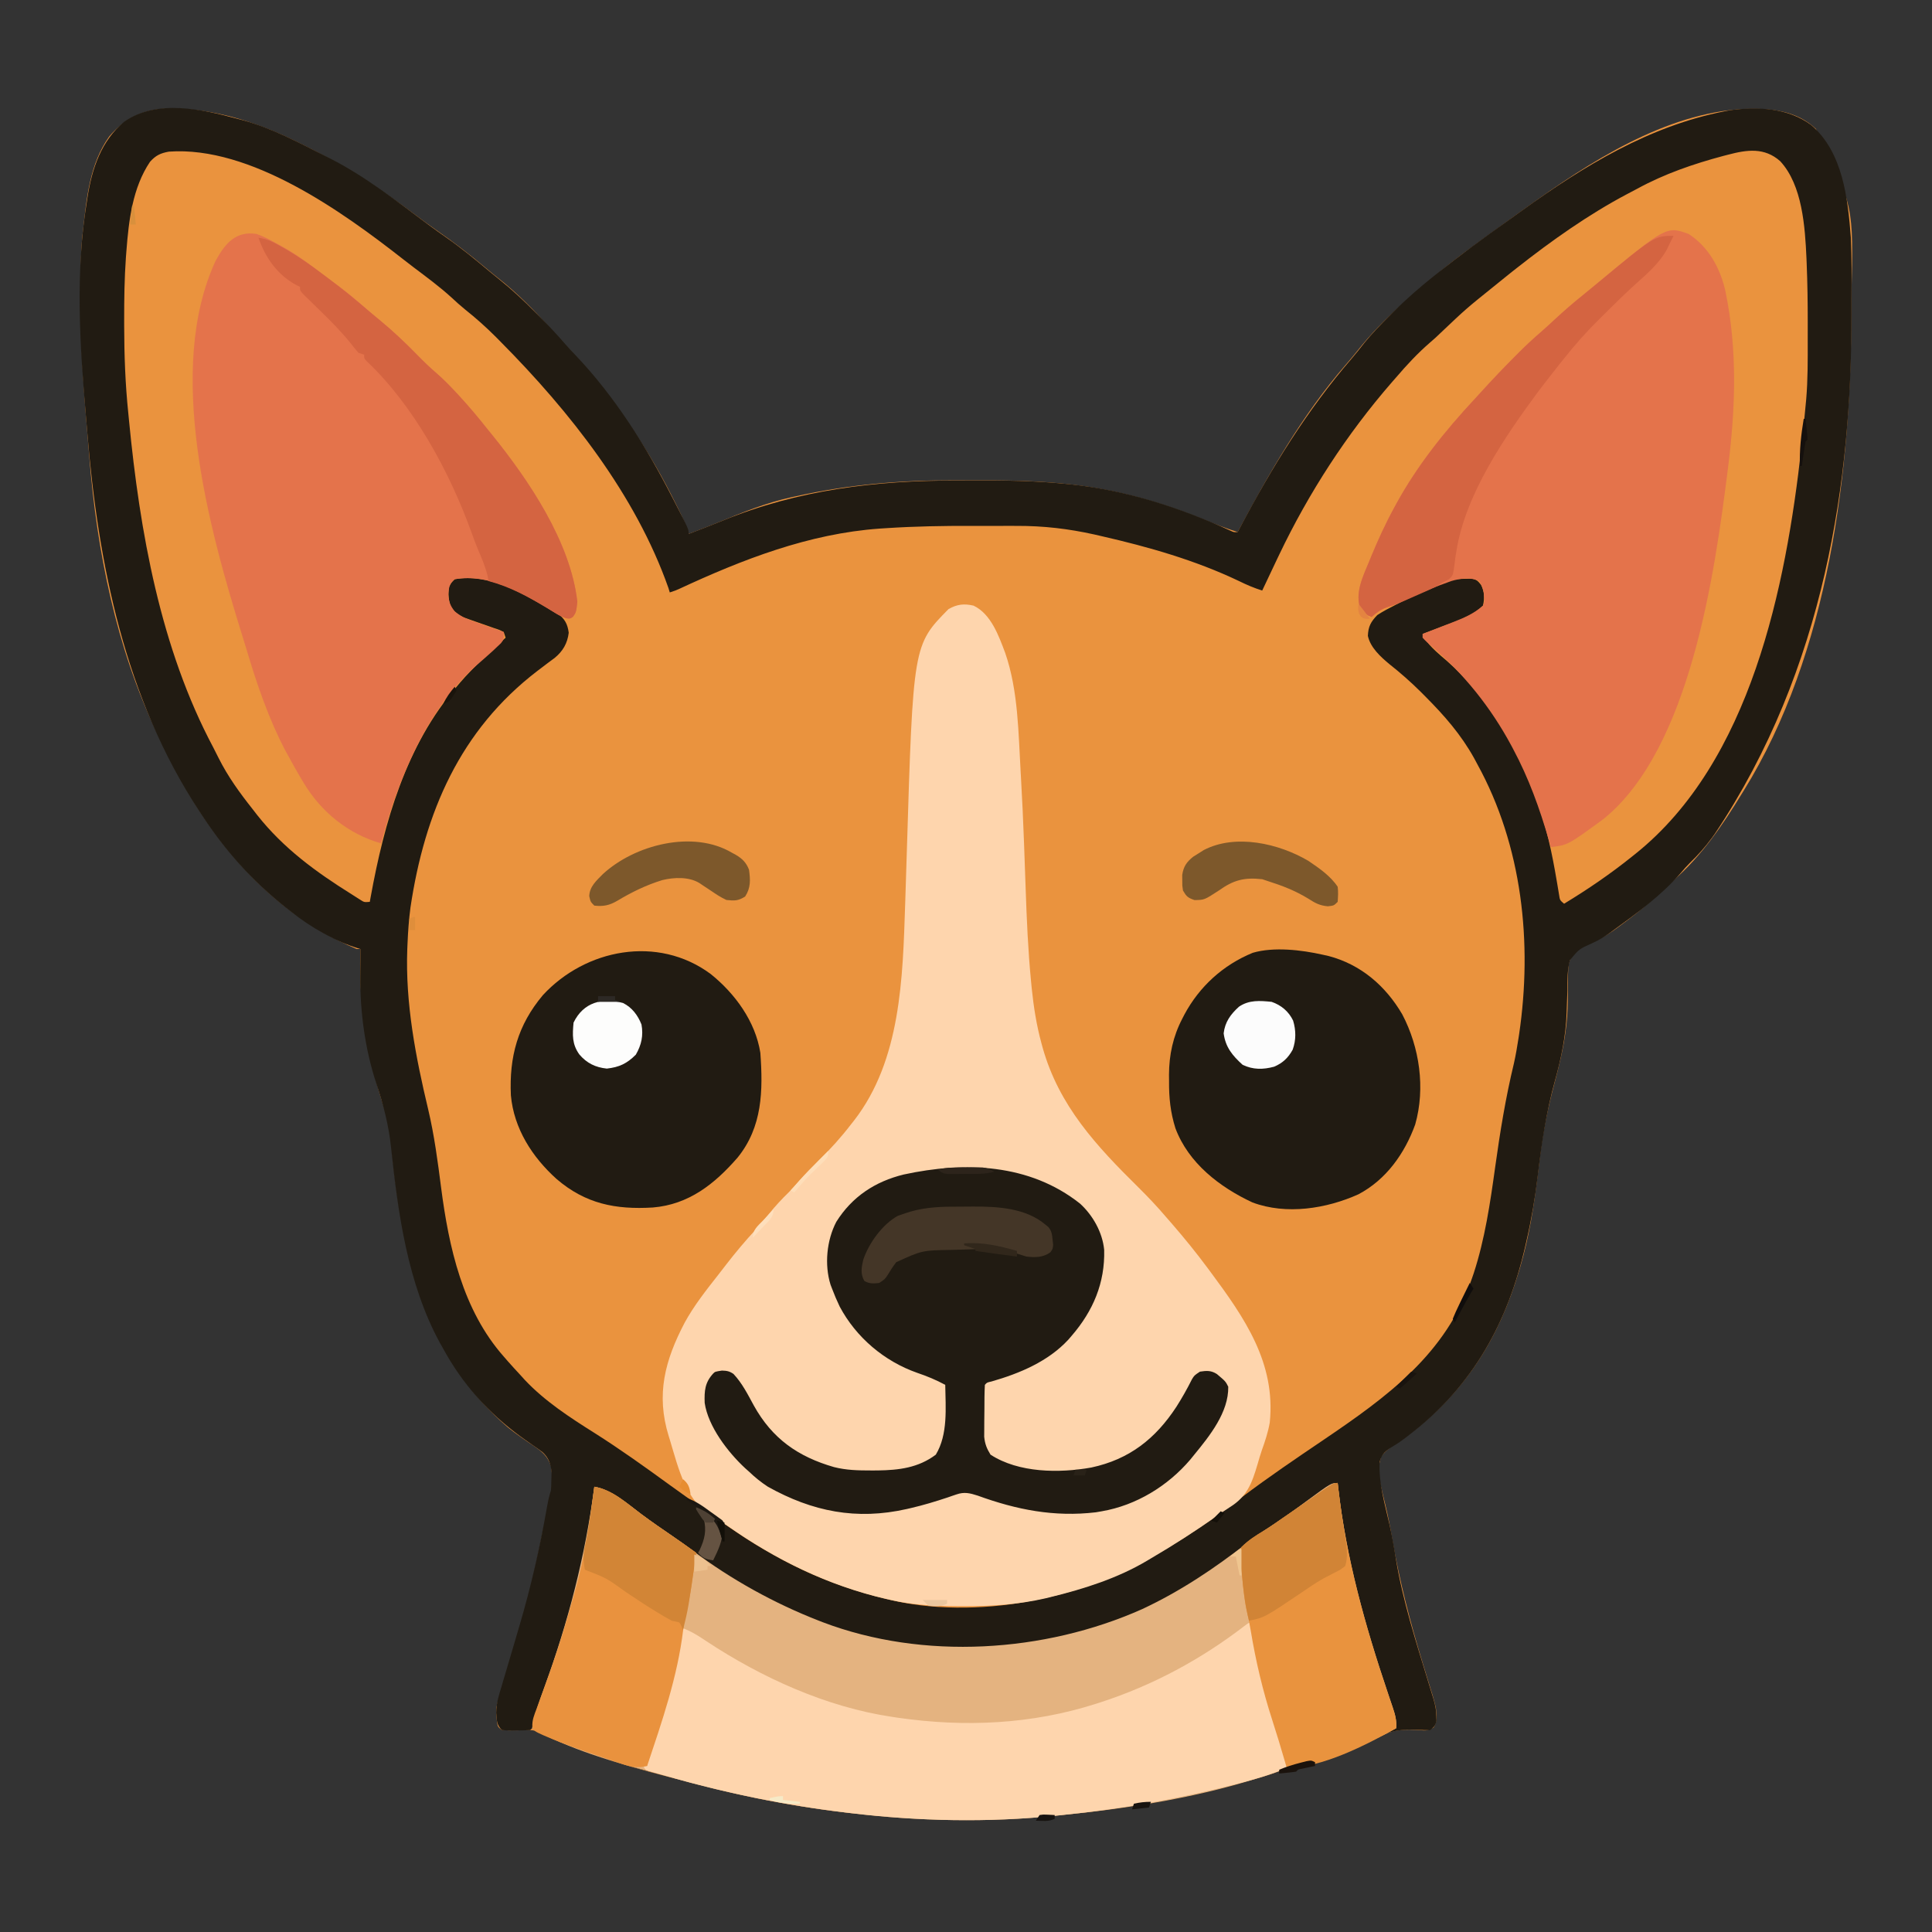 <?xml version="1.0" encoding="UTF-8"?>
<svg version="1.1" xmlns="http://www.w3.org/2000/svg" width="1024" height="1024">
<rect width="100%" height="100%" fill="#333333" stroke="none"/>
<path d="M57.887 72.355 C47.555 86.836 45.943 104.841 44 122 C43.902 122.856 43.804 123.711 43.703 124.593 C42.679 134.968 42.713 145.396 42.688 155.812 C42.685 156.864 42.682 157.916 42.679 159 C42.663 184.472 44.556 209.762 46.753 235.126 C46.977 237.733 47.193 240.341 47.403 242.949 C51.369 291.957 61.595 343.357 83 388 C83.531 389.127 84.062 390.254 84.608 391.415 C107.277 439.417 138.937 481.731 189 503 C189.66 503 190.32 503 191 503 C190.979 503.748 190.958 504.495 190.937 505.265 C190.239 534.206 194.738 560.677 203.887 588.094 C206.591 596.96 207.404 606.192 208.312 615.375 C213.929 668.428 227.004 720.365 269.128 756.492 C273.541 760.046 278.24 763.256 282.945 766.409 C287.358 769.45 290.208 771.742 292 777 C294.08 788.32 290.11 800.723 287.709 811.71 C287.06 814.721 286.453 817.736 285.859 820.758 C280.239 848.498 272.001 875.922 263.552 902.919 C262.851 905.563 262.814 907.797 263.188 910.5 C263.284 911.315 263.381 912.129 263.48 912.969 C263.87 915.21 263.87 915.21 266 917 C268.539 917.146 270.966 917.187 273.5 917.125 C274.534 917.111 274.534 917.111 275.59 917.098 C277.393 917.073 279.197 917.037 281 917 C283.624 917 285.419 918.111 287.743 919.234 C311.657 930.627 338.002 937.712 363.609 944.146 C366.849 944.962 370.083 945.8 373.316 946.645 C438.162 963.446 505.411 968.415 572 961 C573.851 960.799 573.851 960.799 575.739 960.594 C603.553 957.462 631.22 951.729 658.312 944.75 C659.544 944.433 660.776 944.116 662.044 943.79 C668.368 942.112 674.48 940.16 680.602 937.857 C683.688 936.754 686.795 936.05 690 935.375 C697.763 933.582 705.164 930.896 712.625 928.125 C713.807 927.687 714.989 927.248 716.207 926.797 C722.143 924.561 727.87 922.165 733.562 919.375 C739.74 916.568 745.389 916.551 752.051 916.957 C756.123 917.341 756.123 917.341 759.708 915.74 C762.084 912.54 761.453 908.763 761 905 C760.059 900.821 758.796 896.768 757.5 892.688 C756.764 890.288 756.03 887.888 755.297 885.488 C754.727 883.641 754.727 883.641 754.146 881.756 C747.439 859.781 741.768 838.016 737.866 815.384 C736.815 809.337 735.678 803.353 734.223 797.39 C729.975 779.913 729.975 779.913 732 772 C735.13 768.103 738.787 765.633 743 763 C744.282 762.078 745.554 761.142 746.812 760.188 C747.436 759.726 748.06 759.265 748.703 758.789 C777.465 736.386 794.534 708.758 805 674 C805.238 673.209 805.477 672.417 805.723 671.602 C810.46 655.545 813.043 639.105 815.043 622.508 C815.42 619.421 815.801 616.335 816.188 613.25 C816.334 612.077 816.334 612.077 816.484 610.881 C818.038 598.729 820.493 587.025 823.625 575.188 C826.233 565.311 828.716 555.605 829.938 545.438 C830.052 544.51 830.166 543.583 830.283 542.627 C830.852 537.366 831.024 532.213 830.977 526.922 C831.032 509.587 831.032 509.587 834.542 504.973 C838.674 501.465 843.496 499.416 848.423 497.255 C852.928 495.061 856.827 492.075 860.812 489.062 C861.606 488.472 862.4 487.882 863.218 487.274 C869.248 482.727 874.845 477.83 880.285 472.598 C882.508 470.47 884.765 468.471 887.125 466.5 C901.699 453.786 912.984 437.409 923 421 C923.416 420.333 923.831 419.665 924.26 418.978 C969.403 346.179 981.138 249.451 981.24 165.426 C981.245 162.359 981.259 159.293 981.281 156.226 C982.475 109.076 982.475 109.076 962.414 68.266 C952.035 58.524 938.394 57.324 924.777 57.727 C882.55 59.76 842.279 86.017 809 110 C807.531 111.053 806.063 112.107 804.594 113.16 C800.051 116.424 795.522 119.707 791 123 C790.202 123.581 789.405 124.161 788.583 124.76 C768.389 139.486 768.389 139.486 749.438 155.746 C747.372 157.656 745.27 159.493 743.125 161.312 C734.428 168.902 726.386 177.17 719.223 186.219 C717.26 188.674 715.235 191.057 713.173 193.428 C689.958 220.251 672.673 250.88 656 282 C649.791 280.019 643.773 277.735 637.75 275.25 C613.768 265.586 589.571 258.851 563.746 256.352 C563.093 256.288 562.44 256.225 561.767 256.159 C546.795 254.739 531.859 254.538 516.829 254.609 C513.167 254.626 509.506 254.616 505.844 254.599 C477.442 254.486 449.803 256.821 422 263 C420.732 263.274 420.732 263.274 419.438 263.553 C405.973 266.521 393.472 271.585 380.763 276.862 C375.548 279.01 370.276 281.007 365 283 C364.783 282.243 364.567 281.487 364.344 280.707 C362.456 275.498 359.987 270.633 357.5 265.688 C356.963 264.62 356.426 263.552 355.873 262.451 C348.661 248.243 340.55 234.9 331.344 221.902 C330.04 220.057 328.753 218.202 327.469 216.344 C319.237 204.512 309.937 193.834 300.034 183.375 C297.142 180.319 294.313 177.231 291.562 174.047 C283.183 164.41 273.998 155.21 263.949 147.324 C261.644 145.507 259.388 143.66 257.145 141.77 C248.812 134.764 240.308 128.237 231.355 122.047 C227.597 119.442 223.927 116.734 220.267 113.992 C200.162 98.957 179.61 85.94 157 75 C156.196 74.61 155.391 74.219 154.562 73.817 C135.213 64.559 113.489 57.743 91.938 57.562 C90.671 57.547 90.671 57.547 89.379 57.532 C76.499 57.712 66.177 62.534 57.887 72.355 Z " fill="#EA933E" transform="translate(0,0)"/>
<path d="M0 0 C0.758 0.198 1.516 0.396 2.296 0.6 C18.014 4.834 32.553 12.656 47 20 C48.235 20.625 48.235 20.625 49.494 21.262 C67.801 30.657 84.257 43.589 100.715 55.836 C103.919 58.215 107.158 60.531 110.43 62.815 C118.563 68.501 126.172 74.765 133.766 81.147 C135.361 82.47 136.97 83.774 138.589 85.066 C145.4 90.517 151.627 96.354 157.75 102.562 C158.643 103.456 159.537 104.35 160.457 105.271 C164.95 109.794 169.3 114.383 173.453 119.219 C175.313 121.361 177.259 123.408 179.219 125.458 C199.84 147.167 216.407 173.435 230 200 C230.453 200.877 230.906 201.754 231.373 202.658 C239 217.46 239 217.46 239 220 C244.942 217.745 250.872 215.47 256.754 213.062 C297.065 196.583 338.211 191.612 381.512 191.684 C384.49 191.689 387.467 191.682 390.445 191.664 C406.296 191.568 422.011 191.812 437.797 193.355 C439.633 193.535 439.633 193.535 441.506 193.718 C471.132 196.892 499.274 205.938 526.274 218.317 C528 219.123 528 219.123 530 219 C530.392 218.257 530.783 217.513 531.187 216.747 C548.137 184.638 566.69 154.54 590.477 126.961 C592.767 124.274 594.947 121.528 597.125 118.75 C601.303 113.612 605.884 108.933 610.562 104.25 C611.625 103.186 611.625 103.186 612.709 102.101 C619.387 95.493 626.409 89.357 633.75 83.5 C634.377 82.999 635.004 82.499 635.65 81.983 C647.736 72.399 660.141 63.207 672.738 54.309 C675.465 52.378 678.174 50.426 680.879 48.465 C713.404 24.992 748.149 3.803 788 -4 C788.959 -4.191 789.918 -4.382 790.906 -4.578 C805.682 -6.593 821.66 -5.853 834.039 3.305 C850.786 17.783 853.405 42.097 855 63 C855.463 73.639 855.387 84.286 855.323 94.933 C855.309 97.924 855.314 100.915 855.319 103.906 C855.43 191.096 841.444 291.171 782.938 378.875 C782.372 379.66 781.806 380.445 781.223 381.254 C777.753 385.962 774.052 390.143 769.83 394.192 C767.996 396.004 766.338 397.896 764.688 399.875 C754.508 411.636 741.584 421.012 729.062 430.125 C728.532 430.516 728.001 430.906 727.454 431.308 C724.436 433.468 721.504 435.306 718.108 436.814 C710.954 440.006 710.954 440.006 706.112 445.858 C704.683 451.121 704.753 456.521 704.75 461.938 C704.684 464.32 704.598 466.702 704.51 469.084 C704.451 470.675 704.399 472.265 704.353 473.856 C703.939 486.104 701.468 497.893 698.196 509.675 C693.598 526.256 691.099 542.879 689.079 559.952 C687.664 571.805 685.681 583.367 683 595 C682.839 595.709 682.677 596.418 682.511 597.149 C673.214 637.89 654.799 671.446 621.438 697.125 C620.889 697.553 620.34 697.981 619.775 698.422 C617.308 700.327 614.861 702.081 612.172 703.66 C608.495 705.92 606.4 707.531 605.242 711.781 C604.654 722.939 607.966 734.092 610.43 744.883 C611.819 751.021 612.899 757.161 613.875 763.375 C617.524 785.615 624.555 807.282 631.117 828.809 C631.449 829.899 631.78 830.989 632.121 832.112 C632.64 833.818 633.162 835.524 633.689 837.228 C634.657 840.442 635.295 843.387 635.312 846.75 C635.329 847.487 635.346 848.225 635.363 848.984 C634.894 851.586 634.044 852.362 632 854 C629.966 854.006 627.928 853.994 625.898 853.855 C616.816 853.236 610.373 854.489 602.272 858.513 C595.621 861.813 588.836 864.348 581.812 866.75 C580.689 867.134 579.566 867.519 578.409 867.915 C571.43 870.265 564.459 872.342 557.312 874.121 C553.905 875.025 550.636 876.138 547.312 877.312 C512.187 889.343 473.843 895.306 437 899 C435.372 899.174 435.372 899.174 433.71 899.351 C397.796 903.064 360.827 902.311 325 898 C324.3 897.918 323.6 897.835 322.879 897.75 C291.109 893.988 259.76 887.627 228.996 878.846 C225.963 877.989 222.921 877.17 219.875 876.359 C198.048 870.501 175.781 864.152 156 853 C155.67 853.33 155.34 853.66 155 854 C152.508 854.127 150.055 854.185 147.562 854.188 C146.868 854.2 146.174 854.212 145.459 854.225 C143.638 854.23 141.817 854.122 140 854 C137.161 851.161 137.3 848.73 136.987 844.823 C137.009 840.033 138.316 835.767 139.719 831.219 C140.012 830.216 140.305 829.213 140.608 828.18 C141.233 826.048 141.867 823.919 142.508 821.793 C143.512 818.461 144.492 815.124 145.467 811.784 C146.74 807.426 148.02 803.07 149.309 798.717 C155.511 777.762 160.197 756.828 163.998 735.318 C164.511 732.453 165.078 729.766 166 727 C166.146 724.899 166.221 722.793 166.25 720.688 C166.276 719.578 166.302 718.468 166.328 717.324 C165.896 712.949 164.878 709.721 161.557 706.677 C159.786 705.32 157.974 704.06 156.125 702.812 C154.768 701.857 153.414 700.897 152.062 699.934 C151.042 699.206 151.042 699.206 150 698.464 C132.968 685.994 119.099 670.56 109 652 C108.399 650.938 107.799 649.876 107.18 648.781 C90.035 617.364 84.927 579.943 81.22 544.827 C79.996 533.295 77.218 522.602 73.562 511.625 C67.45 493.065 64.814 473.455 64.938 454 C64.943 452.639 64.947 451.279 64.951 449.918 C64.963 446.612 64.979 443.306 65 440 C64.171 439.748 64.171 439.748 63.326 439.491 C57.787 437.737 52.735 435.567 47.625 432.812 C46.887 432.417 46.15 432.022 45.39 431.615 C39.196 428.23 33.526 424.397 28 420 C27.147 419.337 26.293 418.675 25.414 417.992 C7.604 403.838 -6.549 387.997 -19 369 C-19.429 368.355 -19.857 367.709 -20.299 367.044 C-59.62 307.342 -74.08 235.93 -79.773 165.761 C-79.995 163.061 -80.227 160.363 -80.462 157.665 C-83.712 120.154 -86.155 81.323 -80 44 C-79.824 42.849 -79.824 42.849 -79.644 41.674 C-77.27 26.4 -72.382 11.605 -60.148 1.504 C-42.828 -10.62 -18.844 -5.084 0 0 Z M789.875 19 C788.598 19.33 788.598 19.33 787.296 19.667 C771.538 23.878 756.158 29.165 741.826 37.005 C740.07 37.962 738.295 38.882 736.52 39.801 C715.945 50.664 696.25 64.624 678 79 C677.081 79.721 676.162 80.441 675.215 81.184 C672.794 83.103 670.394 85.046 668 87 C667.156 87.682 666.311 88.364 665.441 89.066 C651.003 100.686 651.003 100.686 637.57 113.426 C635.787 115.213 633.913 116.853 632 118.5 C625.432 124.183 619.639 130.407 614 137 C612.832 138.334 612.832 138.334 611.641 139.695 C587.758 167.179 567.681 198.164 552 231 C551.601 231.835 551.202 232.67 550.791 233.53 C548.176 239.012 545.581 244.503 543 250 C538.656 248.65 534.702 246.948 530.625 244.938 C507.488 233.913 482.844 226.89 457.938 221.188 C456.048 220.752 456.048 220.752 454.121 220.308 C440.323 217.237 427.092 215.69 412.969 215.734 C411.562 215.733 410.156 215.731 408.749 215.729 C405.815 215.726 402.88 215.73 399.946 215.739 C396.288 215.75 392.63 215.744 388.973 215.732 C373.963 215.692 359.013 215.945 344.031 216.918 C342.778 216.999 341.525 217.08 340.234 217.164 C302.708 219.826 267.595 233.503 233.78 249.219 C232 250 232 250 229 251 C228.763 250.221 228.526 249.443 228.281 248.641 C210.89 199.225 175.956 155.083 139.5 118.312 C138.634 117.433 137.768 116.554 136.875 115.648 C131.659 110.425 126.27 105.613 120.489 101.021 C118.023 99.019 115.694 96.92 113.375 94.75 C106.949 88.896 99.972 83.767 93.035 78.543 C91.25 77.19 89.48 75.821 87.719 74.438 C55.604 49.275 6.906 14.275 -36.477 17.367 C-40.967 18.174 -43.469 19.377 -46.5 22.773 C-55.754 36.51 -57.76 53.848 -59 70 C-59.088 71.12 -59.175 72.24 -59.265 73.393 C-60.054 84.535 -60.201 95.646 -60.188 106.812 C-60.187 107.759 -60.186 108.705 -60.186 109.68 C-60.159 125.215 -59.598 140.538 -58 156 C-57.876 157.275 -57.753 158.55 -57.625 159.864 C-51.901 218.745 -41.024 280.486 -12.95 333.192 C-11.985 335.028 -11.064 336.881 -10.148 338.742 C-5.174 348.69 1.11 357.296 8 366 C8.775 367 9.549 368.001 10.348 369.031 C24.272 386.62 41.367 399.109 60.263 410.915 C61.784 411.865 63.294 412.835 64.801 413.809 C67.023 415.238 67.023 415.238 70 415 C70.226 413.748 70.226 413.748 70.456 412.472 C77.619 373.109 89.178 331.916 116 301 C116.628 300.251 117.256 299.502 117.902 298.73 C125.286 290.184 133.716 282.655 142 275 C141.67 274.01 141.34 273.02 141 272 C138.674 270.804 138.674 270.804 135.793 269.879 C134.731 269.501 133.67 269.122 132.576 268.732 C131.458 268.346 130.34 267.96 129.188 267.562 C126.99 266.803 124.796 266.034 122.605 265.254 C121.138 264.748 121.138 264.748 119.641 264.233 C116.723 262.871 115.059 261.461 113 259 C111.786 255.357 111.389 251.792 112 248 C113.117 245.777 113.117 245.777 115 244 C133.989 240.52 153.763 252.604 169.461 262.043 C173.296 264.999 174.817 267.592 175.438 272.375 C174.761 277.982 172.324 282.153 168.004 285.703 C166.865 286.563 165.718 287.412 164.562 288.25 C163.302 289.205 162.043 290.162 160.785 291.121 C160.151 291.6 159.517 292.08 158.864 292.574 C117.811 323.99 99.059 367.644 91.55 418.017 C90.725 424.333 90.266 430.638 90 437 C89.934 438.492 89.934 438.492 89.867 440.015 C88.795 468.729 94.311 497.208 100.959 525.051 C104.181 538.682 105.997 552.436 107.776 566.319 C111.878 598.059 119.24 631.384 141 656 C142.063 657.226 142.063 657.226 143.148 658.477 C145.394 661.022 147.687 663.515 150 666 C150.701 666.779 151.403 667.557 152.125 668.359 C162.765 679.665 176.08 688.317 189.16 696.543 C202.694 705.116 215.755 714.457 228.703 723.883 C234.351 727.992 240.062 732.009 245.777 736.023 C248.636 738.033 251.481 740.06 254.316 742.102 C263.293 748.546 272.368 754.579 282 760 C282.703 760.399 283.406 760.799 284.13 761.21 C303.597 772.171 324.216 780.048 346 785 C346.767 785.178 347.534 785.356 348.324 785.539 C371.885 790.728 399.482 789.93 423 785 C423.85 784.828 424.7 784.657 425.575 784.48 C466.468 776.053 499.73 755.138 532.625 730.25 C546.47 719.805 560.829 710.094 575.188 700.375 C609.209 677.339 640.404 654.801 654.188 614.5 C654.496 613.607 654.805 612.714 655.124 611.793 C661.043 593.605 663.836 574.612 666.454 555.726 C669.041 537.132 671.993 518.886 676.402 500.636 C677.393 496.266 678.126 491.863 678.812 487.438 C678.98 486.356 678.98 486.356 679.152 485.253 C686.307 436.766 680.868 385.379 657 342 C656.437 340.948 655.873 339.896 655.293 338.812 C648.345 326.316 639.594 316.335 629.562 306.25 C628.258 304.937 628.258 304.937 626.927 303.598 C621.671 298.4 616.234 293.604 610.432 289.023 C605.735 285.115 600.304 280.193 599 274 C599.208 269.018 600.577 266.56 604 263 C607.088 260.968 610.33 259.296 613.625 257.625 C614.55 257.148 615.475 256.671 616.427 256.18 C640.554 243.974 640.554 243.974 651.562 243.75 C652.709 243.711 652.709 243.711 653.879 243.672 C656.535 244.083 657.346 244.929 659 247 C660.812 250.624 660.911 254.08 660 258 C654.418 263.58 646.178 266.189 638.938 268.875 C637.881 269.277 636.825 269.679 635.736 270.094 C633.161 271.073 630.583 272.041 628 273 C629.415 275.949 630.775 278.023 633.125 280.312 C633.751 280.924 634.378 281.535 635.023 282.164 C636.89 283.898 638.803 285.545 640.75 287.188 C662.537 306.167 678.079 333.148 688 360 C688.302 360.809 688.605 361.618 688.917 362.451 C693.831 375.881 696.666 389.504 699.047 403.563 C699.223 404.579 699.223 404.579 699.402 405.615 C699.72 407.47 700.027 409.327 700.333 411.185 C700.768 414.118 700.768 414.118 703 416 C715.588 408.356 727.52 400.226 739 391 C739.601 390.522 740.201 390.044 740.82 389.551 C801.955 340.615 820.534 248.163 828.786 174.064 C829.586 166.714 830.331 159.362 831 152 C831.106 150.898 831.212 149.796 831.321 148.66 C832.213 138.21 832.151 127.754 832.13 117.272 C832.125 114.1 832.13 110.928 832.137 107.756 C832.141 97.361 832.003 86.984 831.574 76.598 C831.538 75.687 831.502 74.775 831.465 73.837 C830.703 57.33 829.33 35.123 817.523 22.41 C809.166 15.017 799.963 16.344 789.875 19 Z " fill="#211B12" transform="translate(126,63)"/>
<path d="M0 0 C9.265 4.396 13.387 16.045 16.786 25.092 C23.739 45.164 23.76 67.653 24.992 88.672 C25.034 89.387 25.077 90.103 25.12 90.84 C25.799 102.435 26.318 114.031 26.746 125.637 C26.775 126.417 26.804 127.197 26.834 128.001 C27.099 135.162 27.357 142.324 27.602 149.486 C28.172 166.092 28.87 182.645 30.484 199.188 C30.606 200.436 30.728 201.684 30.853 202.971 C31.875 212.825 33.382 222.441 36 232 C36.199 232.734 36.399 233.468 36.604 234.224 C45.318 265.224 65.146 286.409 87.527 308.49 C92.577 313.491 97.399 318.585 102 324 C102.985 325.13 103.97 326.259 104.957 327.387 C111.601 335.045 117.958 342.857 124 351 C124.76 352.021 124.76 352.021 125.536 353.063 C143.557 377.367 160.265 401.291 157 433 C156.11 438.087 154.515 442.895 152.774 447.746 C151.929 450.206 151.21 452.686 150.496 455.188 C147.576 465.038 145.011 472.151 135.93 477.777 C133.576 479.269 131.309 480.867 129.031 482.473 C117.642 490.455 106.004 497.979 94 505 C93.398 505.361 92.795 505.723 92.175 506.095 C76.451 515.48 58.704 521.106 41 525.438 C40.048 525.672 39.095 525.907 38.114 526.149 C23.592 529.494 9.037 530.387 -5.812 530.312 C-6.597 530.31 -7.382 530.308 -8.191 530.306 C-20.347 530.253 -32.113 529.745 -44 527 C-44.84 526.812 -45.68 526.624 -46.545 526.43 C-77.104 519.383 -105.04 505.599 -130.572 487.625 C-132.815 486.124 -135.073 484.833 -137.453 483.566 C-152.548 474.963 -156.246 457.671 -161 442 C-161.199 441.357 -161.398 440.714 -161.604 440.051 C-168.391 418.057 -163.559 399.998 -153.154 380.118 C-148.182 370.99 -141.737 362.845 -135.33 354.697 C-133.966 352.957 -132.617 351.206 -131.27 349.453 C-126.231 342.927 -121.024 336.701 -115.406 330.656 C-112.955 327.95 -110.659 325.16 -108.375 322.312 C-105.084 318.234 -101.629 314.515 -97.871 310.867 C-96.123 309.122 -94.529 307.325 -92.938 305.438 C-89.387 301.292 -85.511 297.513 -81.625 293.688 C-75.624 287.755 -70.141 281.703 -65 275 C-64.451 274.306 -63.902 273.613 -63.336 272.898 C-38.503 240.934 -37.537 197.323 -36.254 158.555 C-36.211 157.249 -36.211 157.249 -36.166 155.918 C-35.898 147.765 -35.645 139.611 -35.398 131.458 C-32.022 20.848 -32.022 20.848 -13.25 1.812 C-8.68 -0.736 -5.104 -1.173 0 0 Z " fill="#FED5AD" transform="translate(516,321)"/>
<path d="M0 0 C0.086 0.819 0.173 1.637 0.262 2.48 C4.576 40.042 14.467 75.418 26.529 111.151 C26.975 112.482 26.975 112.482 27.429 113.84 C27.986 115.503 28.55 117.164 29.121 118.822 C30.407 122.667 31.355 125.885 31 130 C13.637 139.692 -5.567 146.228 -24.832 150.934 C-28.619 151.868 -32.26 153.071 -35.938 154.375 C-71.05 166.289 -109.198 172.31 -146 176 C-147.086 176.116 -148.171 176.231 -149.29 176.351 C-185.204 180.064 -222.173 179.311 -258 175 C-258.7 174.917 -259.4 174.835 -260.121 174.75 C-291.891 170.988 -323.24 164.627 -354.004 155.846 C-357.037 154.989 -360.079 154.17 -363.125 153.359 C-384.952 147.501 -407.219 141.152 -427 130 C-425.54 122.436 -423.11 115.465 -420.438 108.25 C-407.815 73.45 -398.768 38.685 -394 2 C-384.387 3.726 -376.606 10.948 -368.901 16.669 C-363.68 20.537 -358.351 24.223 -352.977 27.874 C-349.07 30.54 -345.241 33.284 -341.459 36.125 C-321.3 51.241 -298.488 63.86 -275 73 C-274.333 73.26 -273.666 73.519 -272.979 73.787 C-219.617 94.07 -155.416 89.951 -103.692 66.892 C-83.606 57.534 -65.364 45.334 -47.952 31.743 C-43.432 28.251 -38.731 25.093 -33.951 21.972 C-27.96 18.037 -22.179 13.832 -16.429 9.553 C-3.433 0 -3.433 0 0 0 Z " fill="#E4B380" transform="translate(709,786)"/>
<path d="M0 0 C10.641 6.823 16.881 18.392 19.535 30.427 C25.887 61.198 24.866 91.942 21 123 C20.915 123.683 20.83 124.366 20.743 125.07 C13.829 180.105 0.889 272.745 -45 310 C-63.946 323.868 -63.946 323.868 -73 325 C-73.364 323.742 -73.727 322.484 -74.102 321.188 C-79.029 304.322 -84.705 288.513 -93 273 C-93.322 272.394 -93.645 271.788 -93.977 271.164 C-104.706 251.188 -118.988 233.274 -136.238 218.543 C-137.909 217.08 -139.523 215.659 -141 214 C-141 213.34 -141 212.68 -141 212 C-140.279 211.723 -139.559 211.447 -138.816 211.161 C-135.519 209.889 -132.228 208.601 -128.938 207.312 C-127.804 206.877 -126.67 206.442 -125.502 205.994 C-119.423 203.601 -113.89 201.4 -109 197 C-108.095 194.731 -108.095 194.731 -108.438 192.438 C-108.477 191.694 -108.517 190.95 -108.559 190.184 C-109.038 187.814 -109.741 186.061 -111 184 C-115.476 181.762 -121.305 182.595 -125.965 184.031 C-127.295 184.504 -128.619 184.995 -129.938 185.5 C-130.653 185.763 -131.369 186.025 -132.107 186.296 C-138.497 188.692 -144.736 191.434 -150.935 194.283 C-154.056 195.716 -157.073 197.024 -160.34 198.102 C-163.499 199.169 -165.516 200.809 -168 203 C-170.546 202.034 -171.973 201.029 -173.812 199 C-177.105 190.683 -172.671 181.603 -169.438 173.875 C-168.76 172.225 -168.76 172.225 -168.068 170.541 C-164.437 161.807 -160.548 153.293 -156 145 C-155.46 144.005 -155.46 144.005 -154.909 142.99 C-143.758 122.648 -129.204 104.476 -113.433 87.546 C-112.01 86.011 -110.601 84.465 -109.195 82.914 C-103.522 76.674 -97.702 70.6 -91.75 64.625 C-91.101 63.971 -90.451 63.317 -89.782 62.644 C-85.938 58.812 -81.979 55.172 -77.871 51.625 C-75.253 49.351 -72.725 46.989 -70.188 44.625 C-65.573 40.368 -60.85 36.296 -55.949 32.367 C-53.827 30.663 -51.73 28.943 -49.645 27.195 C-11.771 -4.249 -11.771 -4.249 0 0 Z " fill="#E4734B" transform="translate(895,124)"/>
<path d="M0 0 C3.557 1.239 6.772 2.928 10.062 4.75 C10.975 5.242 11.887 5.733 12.828 6.24 C20.883 10.697 28.126 15.943 35.309 21.673 C37.686 23.538 40.153 25.265 42.625 27 C48.174 31.012 53.312 35.446 58.469 39.941 C60.693 41.879 62.936 43.785 65.219 45.652 C72.312 51.474 78.858 57.686 85.269 64.255 C88.429 67.483 91.619 70.587 95.047 73.531 C98.936 76.883 102.461 80.475 105.938 84.25 C106.544 84.905 107.15 85.56 107.775 86.234 C112.748 91.646 117.446 97.231 122 103 C122.856 104.053 123.713 105.105 124.57 106.156 C144.184 130.375 166.441 163.266 170 195 C169.39 200.424 169.39 200.424 167.688 202.938 C166 204 166 204 164.118 203.694 C161.983 202.994 160.325 202.142 158.418 200.961 C157.402 200.342 157.402 200.342 156.366 199.711 C155.647 199.27 154.928 198.829 154.188 198.375 C139.445 189.54 122.86 180.016 105 183 C102.14 185.706 102.009 186.904 101.625 190.938 C101.778 194.689 102.614 197.018 105 200 C107.894 202.448 110.641 203.78 114.203 205.043 C115.183 205.394 116.162 205.746 117.172 206.107 C118.188 206.464 119.203 206.82 120.25 207.188 C121.281 207.556 122.312 207.924 123.375 208.303 C125.915 209.208 128.456 210.107 131 211 C131 215 131 215 129.531 216.895 C128.861 217.527 128.191 218.16 127.5 218.812 C126.769 219.509 126.038 220.205 125.285 220.922 C122.533 223.425 119.735 225.87 116.926 228.309 C90.223 251.762 74.775 289.424 66 323 C48.662 318.088 34.227 306.4 25 291 C24.357 289.93 23.714 288.86 23.051 287.758 C20.958 284.212 18.97 280.615 17 277 C16.435 275.979 15.871 274.958 15.289 273.906 C6.378 257.004 0.119 238.536 -5.323 220.257 C-6.003 217.991 -6.706 215.734 -7.414 213.477 C-25.434 155.566 -48.51 71.717 -21.625 14.051 C-16.624 4.959 -10.951 -1.73 0 0 Z " fill="#E4734B" transform="translate(136,124)"/>
<path d="M0 0 C6.818 6.222 11.893 15.247 12.793 24.516 C13.258 42.027 6.926 56.893 -4.445 70.062 C-5.028 70.741 -5.611 71.419 -6.211 72.117 C-16.926 83.688 -32.014 89.995 -46.891 94.266 C-49.355 94.817 -49.355 94.817 -50.445 96.062 C-50.689 100.389 -50.674 104.721 -50.686 109.053 C-50.695 111.224 -50.726 113.394 -50.758 115.564 C-50.764 116.953 -50.77 118.342 -50.773 119.73 C-50.787 121.622 -50.787 121.622 -50.802 123.552 C-50.411 127.396 -49.467 129.79 -47.445 133.062 C-32.49 142.768 -11.042 142.936 5.992 139.875 C26.072 135.578 39.953 124.68 51.07 107.691 C54.077 102.975 56.796 98.139 59.301 93.137 C60.555 91.062 60.555 91.062 63.555 89.062 C67.073 88.521 69.471 88.364 72.531 90.336 C77.132 94.217 77.132 94.217 78.555 97.062 C78.784 110.571 68.725 123.095 60.555 133.062 C59.846 133.936 59.137 134.81 58.406 135.711 C46.496 149.686 29.749 159.931 11.555 163.062 C10.5 163.244 9.446 163.426 8.359 163.613 C-13.687 166.216 -33.611 162.276 -54.236 154.771 C-58.352 153.451 -61.341 152.686 -65.492 154.137 C-66.247 154.39 -67.001 154.644 -67.778 154.906 C-68.975 155.324 -68.975 155.324 -70.195 155.75 C-76.645 157.898 -83.071 159.84 -89.695 161.375 C-90.373 161.534 -91.051 161.693 -91.749 161.856 C-118.497 167.917 -141.847 163.239 -165.445 150.062 C-169.109 147.663 -172.295 145.095 -175.445 142.062 C-176.121 141.463 -176.796 140.864 -177.492 140.246 C-186.646 131.749 -197.109 118.155 -198.949 105.633 C-199.175 99.22 -198.842 94.859 -194.445 90.062 C-193.445 89.062 -193.445 89.062 -189.82 88.5 C-187.223 88.569 -185.826 88.8 -183.676 90.285 C-179.07 95.193 -176.116 101.13 -172.916 106.989 C-163.144 124.631 -149.403 134.184 -130.398 139.651 C-123.901 141.305 -117.501 141.447 -110.82 141.438 C-109.101 141.435 -109.101 141.435 -107.347 141.433 C-96.013 141.269 -85.762 140.067 -76.445 133.062 C-69.924 122.268 -71.263 108.236 -71.445 96.062 C-76.304 93.439 -81.083 91.454 -86.32 89.688 C-103.762 83.558 -118.676 70.957 -127.398 54.555 C-128.893 51.427 -130.226 48.306 -131.445 45.062 C-131.71 44.37 -131.974 43.678 -132.246 42.965 C-135.545 32.396 -134.291 19.418 -129.191 9.664 C-120.85 -3.655 -108.621 -11.724 -93.423 -15.431 C-61.048 -22.43 -26.807 -21.24 0 0 Z " fill="#211B12" transform="translate(572.445,637.938)"/>
<path d="M0 0 C0.18 1.009 0.18 1.009 0.364 2.038 C4.205 23.325 9.279 43.735 16.46 64.147 C16.79 65.1 17.121 66.053 17.461 67.035 C17.758 67.874 18.055 68.714 18.361 69.578 C19.039 72.149 19.116 74.353 19 77 C10.744 80.647 2.222 83.026 -6.5 85.25 C-7.247 85.442 -7.993 85.633 -8.763 85.83 C-38.733 93.466 -69.229 98.915 -100 102 C-101.086 102.116 -102.171 102.231 -103.29 102.351 C-139.204 106.064 -176.173 105.311 -212 101 C-212.7 100.918 -213.4 100.835 -214.121 100.75 C-246.924 96.866 -279.274 90.196 -311 81 C-312.426 80.607 -312.426 80.607 -313.881 80.206 C-314.792 79.948 -315.702 79.691 -316.641 79.426 C-317.863 79.086 -317.863 79.086 -319.11 78.74 C-321 78 -321 78 -322 76 C-321.34 76 -320.68 76 -320 76 C-319.901 75.42 -319.801 74.839 -319.699 74.241 C-318.406 67.218 -316.374 60.581 -314.125 53.812 C-308.675 37.052 -304.639 20.238 -301 3 C-296.462 4.716 -292.688 7.106 -288.688 9.812 C-259.366 29.175 -225.016 44.827 -190 50 C-188.547 50.218 -188.547 50.218 -187.065 50.44 C-151.591 55.532 -116.24 53.975 -82 43 C-81.233 42.755 -80.465 42.51 -79.675 42.257 C-51.863 33.214 -26.326 19.443 -3.195 1.617 C-1 0 -1 0 0 0 Z " fill="#FED5AD" transform="translate(663,860)"/>
<path d="M0 0 C1.052 0.233 2.104 0.467 3.188 0.707 C20.278 5.206 33.371 16.506 42.211 31.598 C51.417 49.106 54.555 70.731 49.086 90 C43.542 105.316 33.729 119.24 19 127 C2.03 134.653 -19.282 138.039 -37.16 131.32 C-54.553 123.234 -71.1 110.441 -78 92 C-80.638 83.598 -81.469 75.779 -81.375 67 C-81.387 65.915 -81.398 64.829 -81.41 63.711 C-81.372 53.097 -79.279 43.375 -74.375 33.938 C-74.027 33.261 -73.68 32.585 -73.321 31.888 C-65.351 16.918 -52.724 5.417 -37 -1 C-25.836 -4.277 -11.125 -2.506 0 0 Z " fill="#211B12" transform="translate(701,506)"/>
<path d="M0 0 C12.905 10.346 23.722 25.136 26.35 41.779 C27.81 61.886 27.466 81.039 14.314 97.295 C2.061 111.385 -11.631 122.218 -30.65 123.779 C-50.301 124.956 -66.296 121.876 -81.658 108.664 C-94.555 97.073 -104.288 81.93 -105.872 64.316 C-106.797 43.973 -102.278 27.104 -88.881 11.193 C-66.359 -13.182 -28.129 -20.806 0 0 Z " fill="#211B12" transform="translate(376.65,516.221)"/>
<path d="M0 0 C9.607 1.725 17.381 8.939 25.082 14.656 C30.454 18.636 35.932 22.445 41.458 26.208 C45.68 29.083 49.852 32.018 54 35 C53.383 39.355 52.755 43.709 52.125 48.062 C51.951 49.292 51.777 50.521 51.598 51.787 C50.738 57.693 49.682 63.269 48 69 C47.647 71.231 47.379 73.464 47.115 75.707 C44.159 100.561 35.892 124.359 28 148 C22.83 149.319 19.084 148.455 14.172 146.754 C13.057 146.385 13.057 146.385 11.921 146.008 C9.525 145.208 7.137 144.387 4.75 143.562 C3.941 143.287 3.133 143.012 2.299 142.729 C-6.96 139.579 -16.209 136.391 -25.188 132.5 C-25.897 132.199 -26.607 131.898 -27.339 131.588 C-31.709 129.58 -31.709 129.58 -32.825 127.357 C-33.089 123.803 -31.802 120.843 -30.57 117.57 C-30.172 116.469 -30.172 116.469 -29.765 115.346 C-29.192 113.762 -28.615 112.181 -28.033 110.6 C-26.495 106.409 -24.998 102.203 -23.504 97.996 C-23.202 97.148 -22.901 96.3 -22.59 95.426 C-18.235 83.095 -14.533 70.59 -11 58 C-10.566 56.482 -10.566 56.482 -10.123 54.934 C-5.015 36.895 -2.462 18.547 0 0 Z " fill="#E9923E" transform="translate(315,788)"/>
<path d="M0 0 C0.086 0.819 0.173 1.637 0.262 2.48 C4.576 40.042 14.467 75.418 26.529 111.151 C26.826 112.038 27.123 112.926 27.429 113.84 C27.986 115.503 28.55 117.164 29.121 118.822 C30.407 122.667 31.355 125.885 31 130 C15.047 138.906 -8.343 151 -27 151 C-27.28 150.028 -27.559 149.056 -27.848 148.055 C-30.014 140.584 -32.255 133.149 -34.653 125.749 C-39.722 110.083 -43.384 94.591 -46.07 78.348 C-46.632 74.989 -47.276 71.676 -48.047 68.359 C-49.572 61.694 -50.172 54.946 -50.774 48.146 C-50.973 46.26 -51.286 44.387 -51.617 42.52 C-52.037 39.208 -52.113 37.157 -51 34 C-47.406 30.4 -43.422 27.874 -39.075 25.27 C-35.594 23.14 -32.281 20.774 -28.938 18.438 C-27.595 17.517 -26.251 16.598 -24.906 15.68 C-22.376 13.948 -19.855 12.205 -17.344 10.445 C-2.425 0 -2.425 0 0 0 Z " fill="#E9933E" transform="translate(709,786)"/>
<path d="M0 0 C4.696 0.586 8.395 2.62 12.438 4.938 C13.491 5.537 13.491 5.537 14.566 6.149 C21.727 10.301 28.394 15.023 35 20 C35.548 20.409 36.095 20.817 36.659 21.238 C44.481 27.088 51.979 33.27 59.388 39.631 C60.959 40.965 62.547 42.275 64.145 43.578 C71.264 49.421 77.835 55.662 84.269 62.255 C87.429 65.483 90.619 68.587 94.047 71.531 C97.936 74.883 101.461 78.475 104.938 82.25 C105.544 82.905 106.15 83.56 106.775 84.234 C111.748 89.646 116.446 95.231 121 101 C121.856 102.053 122.713 103.105 123.57 104.156 C143.184 128.375 165.441 161.266 169 193 C168.39 198.424 168.39 198.424 166.688 200.938 C165 202 165 202 163.118 201.694 C160.983 200.994 159.325 200.142 157.418 198.961 C156.74 198.548 156.063 198.136 155.365 197.711 C154.646 197.27 153.928 196.829 153.188 196.375 C143.279 190.423 133.233 184.972 122 182 C121.773 180.928 121.546 179.855 121.312 178.75 C120.143 174.074 118.306 169.79 116.402 165.371 C115.185 162.446 114.081 159.503 113.017 156.52 C101.475 124.44 82.422 89.088 57.333 65.427 C56 64 56 64 56 62 C55.01 61.67 54.02 61.34 53 61 C51.618 59.438 50.307 57.813 49.035 56.16 C43.938 49.774 38.289 44.127 32.438 38.438 C30.451 36.504 28.472 34.565 26.496 32.621 C25.632 31.78 24.767 30.939 23.877 30.072 C22 28 22 28 22 26 C21.42 25.736 20.84 25.471 20.242 25.199 C10.088 19.768 3.632 10.619 0 0 Z " fill="#D46441" transform="translate(137,126)"/>
<path d="M0 0 C-0.667 1.333 -1.333 2.667 -2 4 C-2.438 4.942 -2.877 5.885 -3.328 6.855 C-7.386 14.489 -14.199 20.27 -20.565 25.979 C-25.911 30.826 -31.041 35.889 -36.155 40.977 C-37.16 41.976 -38.167 42.973 -39.176 43.968 C-45.919 50.625 -52.13 57.55 -58 65 C-58.978 66.215 -59.955 67.43 -60.934 68.645 C-63.655 72.071 -66.335 75.529 -69 79 C-69.767 79.996 -70.534 80.993 -71.324 82.02 C-89.235 106.194 -110.295 136.869 -115.062 167 C-115.229 168.029 -115.395 169.057 -115.566 170.117 C-115.917 172.451 -116.221 174.782 -116.5 177.125 C-117 180 -117 180 -119 182 C-120.325 182.684 -121.659 183.35 -123 184 C-123.99 184.66 -124.98 185.32 -126 186 C-127.339 186.651 -128.692 187.274 -130.055 187.875 C-130.835 188.22 -131.614 188.566 -132.418 188.922 C-133.229 189.278 -134.04 189.633 -134.875 190 C-135.678 190.356 -136.481 190.712 -137.309 191.078 C-147.398 195.533 -147.398 195.533 -152 196.875 C-155.266 198.1 -157.399 199.705 -160 202 C-162.546 201.034 -163.973 200.029 -165.812 198 C-169.105 189.683 -164.671 180.603 -161.438 172.875 C-160.76 171.225 -160.76 171.225 -160.068 169.541 C-156.437 160.807 -152.548 152.293 -148 144 C-147.46 143.005 -147.46 143.005 -146.909 141.99 C-135.758 121.648 -121.204 103.476 -105.433 86.546 C-104.01 85.011 -102.601 83.465 -101.195 81.914 C-95.522 75.674 -89.702 69.6 -83.75 63.625 C-83.101 62.971 -82.451 62.317 -81.782 61.644 C-77.938 57.812 -73.979 54.172 -69.871 50.625 C-67.253 48.351 -64.725 45.989 -62.188 43.625 C-57.573 39.368 -52.85 35.296 -47.949 31.367 C-45.827 29.663 -43.73 27.943 -41.645 26.195 C-10.082 0 -10.082 0 0 0 Z " fill="#D46441" transform="translate(887,125)"/>
<path d="M0 0 C9.532 1.391 17.517 9.04 25.082 14.656 C30.454 18.636 35.932 22.445 41.458 26.208 C45.68 29.083 49.852 32.018 54 35 C49.844 64.345 49.844 64.345 47 76 C46.752 75.361 46.505 74.721 46.25 74.062 C45.232 71.862 45.232 71.862 43.301 71.496 C42.542 71.332 41.782 71.169 41 71 C38.682 69.736 36.436 68.44 34.188 67.062 C33.531 66.665 32.874 66.267 32.198 65.858 C26.846 62.587 21.639 59.12 16.441 55.612 C6.366 48.355 6.366 48.355 -5 44 C-5.93 39.03 -5.91 35.345 -4.75 30.438 C-2.554 20.379 -1.305 10.206 0 0 Z " fill="#D28536" transform="translate(315,788)"/>
<path d="M0 0 C0.11 0.911 0.219 1.823 0.332 2.762 C0.491 4.057 0.649 5.353 0.812 6.688 C0.898 7.39 0.983 8.092 1.072 8.816 C1.598 13.052 2.184 17.273 2.836 21.492 C2.977 22.417 3.117 23.342 3.262 24.294 C3.541 26.107 3.827 27.918 4.122 29.727 C4.875 34.669 5.492 39.132 4 44 C1.473 46.012 1.473 46.012 -1.938 47.688 C-3.218 48.35 -4.496 49.02 -5.77 49.695 C-6.454 50.057 -7.138 50.418 -7.842 50.79 C-11.754 52.983 -15.423 55.538 -19.125 58.062 C-38.76 71.314 -38.76 71.314 -47 73 C-49.123 64.81 -50.029 56.555 -50.774 48.146 C-50.973 46.26 -51.286 44.387 -51.617 42.52 C-52.037 39.208 -52.113 37.157 -51 34 C-47.406 30.4 -43.422 27.874 -39.075 25.27 C-35.594 23.14 -32.281 20.774 -28.938 18.438 C-27.595 17.517 -26.251 16.598 -24.906 15.68 C-22.376 13.948 -19.855 12.205 -17.344 10.445 C-2.425 0 -2.425 0 0 0 Z " fill="#D18436" transform="translate(709,786)"/>
<path d="M0 0 C2.471 0.008 4.939 -0.02 7.41 -0.052 C20.411 -0.109 35.33 0.685 45.738 9.446 C46.281 9.888 46.824 10.33 47.383 10.786 C49.18 12.987 49.337 14.637 49.613 17.446 C49.714 18.312 49.814 19.179 49.918 20.071 C49.738 22.446 49.738 22.446 48.434 24.196 C44.615 27.012 40.275 26.991 35.738 26.446 C32.673 25.567 29.69 24.532 26.684 23.469 C18.932 20.776 11.929 20.17 3.738 20.446 C6.378 20.776 9.018 21.106 11.738 21.446 C11.738 21.776 11.738 22.106 11.738 22.446 C11.014 22.466 10.289 22.486 9.542 22.506 C6.19 22.603 2.839 22.712 -0.512 22.821 C-1.651 22.852 -2.791 22.883 -3.965 22.915 C-19.518 23.172 -19.518 23.172 -33.262 29.446 C-34.96 31.704 -36.465 33.991 -37.902 36.423 C-39.262 38.446 -39.262 38.446 -42.262 40.446 C-45.349 40.768 -47.402 40.933 -50.137 39.384 C-52.273 35.705 -51.681 32.252 -50.746 28.223 C-47.831 19.435 -40.568 9.314 -32.324 4.821 C-30.978 4.34 -29.622 3.886 -28.262 3.446 C-27.092 3.062 -27.092 3.062 -25.899 2.671 C-17.243 0.177 -8.934 -0.047 0 0 Z " fill="#443627" transform="translate(508.262,639.554)"/>
<path d="M0 0 C0.641 0.345 1.281 0.691 1.941 1.047 C5.46 3.116 7.544 5.198 9 9 C9.734 14.408 9.956 18.523 6.938 23.188 C3.174 25.51 1.39 25.483 -3 25 C-5.952 23.642 -8.572 21.893 -11.25 20.062 C-12.649 19.134 -14.05 18.208 -15.453 17.285 C-16.063 16.871 -16.673 16.458 -17.302 16.031 C-22.928 12.614 -30.722 12.971 -36.931 14.464 C-45.396 17.037 -53.297 20.907 -60.865 25.459 C-65.062 27.886 -68.181 28.531 -73 28 C-75 26 -75 26 -75.688 23 C-75.539 17.908 -71.921 14.817 -68.543 11.355 C-51.686 -4.259 -20.715 -12.323 0 0 Z " fill="#7D582B" transform="translate(388,452)"/>
<path d="M0 0 C5.713 3.875 11.715 7.957 15.574 13.746 C15.946 16.506 15.753 18.935 15.574 21.746 C13.574 23.746 13.574 23.746 10.359 24.102 C5.944 23.687 3.73 22.433 0.012 20.059 C-6.862 15.838 -13.747 13.187 -21.426 10.746 C-22.416 10.416 -23.406 10.086 -24.426 9.746 C-34.011 8.684 -39.678 10.21 -47.426 15.746 C-55.056 20.724 -55.056 20.724 -60.301 20.809 C-63.846 19.603 -64.577 18.91 -66.426 15.746 C-66.824 13.125 -66.824 13.125 -66.801 10.309 C-66.809 9.382 -66.816 8.455 -66.824 7.5 C-66.178 3.034 -64.483 0.587 -60.973 -2.203 C-60.05 -2.777 -59.127 -3.35 -58.176 -3.941 C-57.263 -4.523 -56.35 -5.104 -55.41 -5.703 C-38.544 -14.467 -15.644 -9.223 0 0 Z " fill="#7D582B" transform="translate(693.426,456.254)"/>
<path d="M0 0 C5.092 1.777 9.002 5.041 11.371 9.918 C12.926 15.067 12.987 20.27 11.152 25.344 C8.765 29.681 5.877 32.438 1.312 34.375 C-4.514 35.95 -9.916 36.003 -15.375 33.375 C-20.759 28.504 -24.462 24.077 -25.438 16.688 C-24.719 10.634 -21.771 6.606 -17.312 2.562 C-11.93 -1.074 -6.337 -0.645 0 0 Z " fill="#FCFCFC" transform="translate(674,531)"/>
<path d="M0 0 C4.804 2.418 7.817 6.494 9.762 11.387 C10.824 17.275 9.758 22.193 6.762 27.387 C2.038 32.111 -2.031 34.03 -8.613 34.762 C-14.628 34.14 -19.235 31.895 -23.176 27.262 C-27.065 21.84 -26.856 16.94 -26.238 10.387 C-21.082 -0.308 -11.068 -3.033 0 0 Z " fill="#FDFDFC" transform="translate(330.238,531.613)"/>
<path d="M0 0 C6.482 2.222 10.867 5.855 14 12 C14 17.899 11.538 22.794 9 28 C5.312 27.502 3.395 26.899 1 24 C1.289 23.484 1.577 22.969 1.875 22.438 C4.503 16.744 5.596 12.154 4 6 C2.055 3.171 2.055 3.171 0 1 C0 0.67 0 0.34 0 0 Z " fill="#655342" transform="translate(369,799)"/>
<path d="M0 0 C9.957 -0.679 18.522 1.306 28 4 C28 4.99 28 5.98 28 7 C20.65 6.118 13.327 5.06 6 4 C6 3.67 6 3.34 6 3 C4.02 2.34 2.04 1.68 0 1 C0 0.67 0 0.34 0 0 Z " fill="#31271B" transform="translate(511,659)"/>
<path d="M0 0 C0.998 -0.012 1.995 -0.024 3.023 -0.037 C3.985 -0.039 4.947 -0.041 5.938 -0.043 C6.813 -0.047 7.688 -0.051 8.59 -0.055 C11.158 0.203 12.788 0.892 15 2.188 C9.893 3.687 4.717 3.372 -0.562 3.375 C-2.143 3.393 -2.143 3.393 -3.756 3.412 C-4.766 3.414 -5.776 3.416 -6.816 3.418 C-7.739 3.422 -8.661 3.426 -9.612 3.43 C-12 3.188 -12 3.188 -15 1.188 C-10.054 -0.251 -5.112 0.003 0 0 Z " fill="#2D241B" transform="translate(512,618.812)"/>
<path d="M0 0 C3.937 1.312 6.227 2.919 9 6 C8.34 6 7.68 6 7 6 C7 6.66 7 7.32 7 8 C4.69 8.33 2.38 8.66 0 9 C0 6.03 0 3.06 0 0 Z " fill="#EDC18F" transform="translate(368,824)"/>
<path d="M0 0 C4.904 1.609 8.698 4.417 12.812 7.438 C13.852 8.173 13.852 8.173 14.912 8.924 C15.566 9.401 16.221 9.879 16.895 10.371 C17.491 10.803 18.088 11.236 18.702 11.681 C21.227 14.247 20 19.517 20 23 C19.67 23 19.34 23 19 23 C18.732 21.948 18.464 20.896 18.188 19.812 C15.987 12.747 12.77 9.741 6.812 5.75 C4.523 4.189 2.256 2.609 0 1 C0 0.67 0 0.34 0 0 Z " fill="#1C1711" transform="translate(364,794)"/>
<path d="M0 0 C0 3 0 3 -2.16 5.418 C-3.121 6.348 -4.089 7.271 -5.062 8.188 C-6.072 9.165 -7.08 10.144 -8.086 11.125 C-8.582 11.608 -9.078 12.092 -9.589 12.59 C-12.569 15.568 -15.293 18.775 -18 22 C-18.66 21.67 -19.32 21.34 -20 21 C-13.597 13.711 -6.915 6.799 0 0 Z " fill="#FEDEB9" transform="translate(439,610)"/>
<path d="M0 0 C0 0.66 0 1.32 0 2 C-0.957 2.199 -0.957 2.199 -1.934 2.402 C-3.173 2.667 -3.173 2.667 -4.438 2.938 C-5.673 3.199 -5.673 3.199 -6.934 3.465 C-8.977 3.808 -8.977 3.808 -10 5 C-11.515 5.232 -13.038 5.412 -14.562 5.562 C-15.802 5.688 -15.802 5.688 -17.066 5.816 C-18.024 5.907 -18.024 5.907 -19 6 C-19 5.34 -19 4.68 -19 4 C-15.326 2.445 -11.678 1.297 -7.812 0.312 C-6.767 0.041 -5.722 -0.231 -4.645 -0.512 C-2 -1 -2 -1 0 0 Z " fill="#1A120C" transform="translate(697,934)"/>
<path d="M0 0 C0.33 0 0.66 0 1 0 C1.194 1.812 1.38 3.624 1.562 5.438 C1.667 6.447 1.771 7.456 1.879 8.496 C1.939 9.736 1.939 9.736 2 11 C1.67 11.33 1.34 11.66 1 12 C0.603 14.18 0.257 16.37 -0.062 18.562 C-0.327 20.359 -0.327 20.359 -0.598 22.191 C-0.73 23.118 -0.863 24.045 -1 25 C-1.33 25 -1.66 25 -2 25 C-2.313 16.486 -1.373 8.397 0 0 Z " fill="#15100D" transform="translate(956,222)"/>
<path d="M0 0 C0.66 0.99 1.32 1.98 2 3 C1.581 3.684 1.162 4.369 0.73 5.074 C-1.164 8.277 -2.931 11.532 -4.688 14.812 C-5.31 15.974 -5.933 17.135 -6.574 18.332 C-7.045 19.212 -7.515 20.093 -8 21 C-8.33 20.34 -8.66 19.68 -9 19 C-7.969 16.477 -6.884 14.068 -5.688 11.625 C-5.366 10.952 -5.044 10.279 -4.713 9.586 C-3.174 6.375 -1.606 3.179 0 0 Z " fill="#100D0C" transform="translate(779,680)"/>
<path d="M0 0 C2.97 0 5.94 0 9 0 C9 0.66 9 1.32 9 2 C9.99 2.33 10.98 2.66 12 3 C8.04 3 4.08 3 0 3 C0 2.01 0 1.02 0 0 Z " fill="#2D2925" transform="translate(317,528)"/>
<path d="M0 0 C0 4.332 -2.658 6.224 -5.5 9.188 C-6.287 10.026 -6.287 10.026 -7.09 10.881 C-8.387 12.26 -9.692 13.631 -11 15 C-11 10.668 -8.342 8.776 -5.5 5.812 C-4.975 5.254 -4.451 4.695 -3.91 4.119 C-2.613 2.74 -1.308 1.369 0 0 Z " fill="#FEDFBC" transform="translate(410,641)"/>
<path d="M0 0 C3.995 1.37 6.8 3.257 10 6 C9.67 6.66 9.34 7.32 9 8 C7.68 8 6.36 8 5 8 C3.516 6.504 3.516 6.504 2.25 4.562 C1.822 3.924 1.394 3.286 0.953 2.629 C0 1 0 1 0 0 Z " fill="#4E4134" transform="translate(369,799)"/>
<path d="M0 0 C0 4.62 0 9.24 0 14 C-0.33 14 -0.66 14 -1 14 C-1.66 10.7 -2.32 7.4 -3 4 C-3.99 4 -4.98 4 -6 4 C-1.125 0 -1.125 0 0 0 Z " fill="#EFC58F" transform="translate(658,821)"/>
<path d="M0 0 C-0.33 0.99 -0.66 1.98 -1 3 C-5.455 3.495 -5.455 3.495 -10 4 C-9.67 3.01 -9.34 2.02 -9 1 C-5.847 0.299 -3.273 0 0 0 Z " fill="#17130F" transform="translate(610,955)"/>
<path d="M0 0 C4.29 0 8.58 0 13 0 C13 0.66 13 1.32 13 2 C9.885 3.558 6.396 3.565 3 3 C2.01 2.01 1.02 1.02 0 0 Z " fill="#EAC69E" transform="translate(489,848)"/>
<path d="M0 0 C0 0.66 0 1.32 0 2 C2.97 2.33 5.94 2.66 9 3 C9 3.33 9 3.66 9 4 C3.211 4.207 -1.429 3.592 -7 2 C-7 1.67 -7 1.34 -7 1 C-2.25 0 -2.25 0 0 0 Z " fill="#F6EAC7" transform="translate(415,952)"/>
<path d="M0 0 C0.99 0.33 1.98 0.66 3 1 C0.03 3.64 -2.94 6.28 -6 9 C-6.66 8.67 -7.32 8.34 -8 8 C-5.36 5.36 -2.72 2.72 0 0 Z " fill="#19130E" transform="translate(748,727)"/>
<path d="M0 0 C2.899 2.395 3.502 4.312 4 8 C1.532 6.848 -0.048 5.952 -2 4 C-1.34 2.68 -0.68 1.36 0 0 Z " fill="#E78D30" transform="translate(362,784)"/>
<path d="M0 0 C0.33 0.66 0.66 1.32 1 2 C-2.625 7.875 -2.625 7.875 -6 9 C-4.473 5.564 -2.401 2.881 0 0 Z " fill="#1A140C" transform="translate(241,364)"/>
<path d="M0 0 C1.945 -0.293 1.945 -0.293 4.125 -0.188 C5.404 -0.126 6.683 -0.064 8 0 C8 0.66 8 1.32 8 2 C4.785 3.607 1.564 3.057 -2 3 C-1.34 2.01 -0.68 1.02 0 0 Z " fill="#16120F" transform="translate(551,962)"/>
<path d="M0 0 C2.12 2.615 4.131 5.196 6 8 C3 8 3 8 1.312 6.812 C-0.404 4.443 -0.232 2.86 0 0 Z " fill="#E48441" transform="translate(720,320)"/>
<path d="M0 0 C1.98 0 3.96 0 6 0 C5.67 0.99 5.34 1.98 5 3 C3.02 3 1.04 3 -1 3 C-0.67 2.01 -0.34 1.02 0 0 Z " fill="#292218" transform="translate(570,779)"/>
<path d="M0 0 C1.32 0.33 2.64 0.66 4 1 C4 4.333 4 7.667 4 11 C3.67 11 3.34 11 3 11 C0.857 3.571 0.857 3.571 0 0 Z " fill="#120F08" transform="translate(380,806)"/>
<path d="M0 0 C0.33 0 0.66 0 1 0 C1.33 3.3 1.66 6.6 2 10 C1.01 10 0.02 10 -1 10 C-0.67 6.7 -0.34 3.4 0 0 Z " fill="#D9903C" transform="translate(70,109)"/>
<path d="M0 0 C0.66 0.33 1.32 0.66 2 1 C0.68 2.65 -0.64 4.3 -2 6 C-2.99 5.67 -3.98 5.34 -5 5 C-3.35 3.35 -1.7 1.7 0 0 Z " fill="#141009" transform="translate(647,801)"/>
<path d="M0 0 C0 2.31 0 4.62 0 7 C-0.99 7 -1.98 7 -3 7 C-3 5.02 -3 3.04 -3 1 C-1 0 -1 0 0 0 Z " fill="#DF8E3B" transform="translate(220,486)"/>
</svg>
